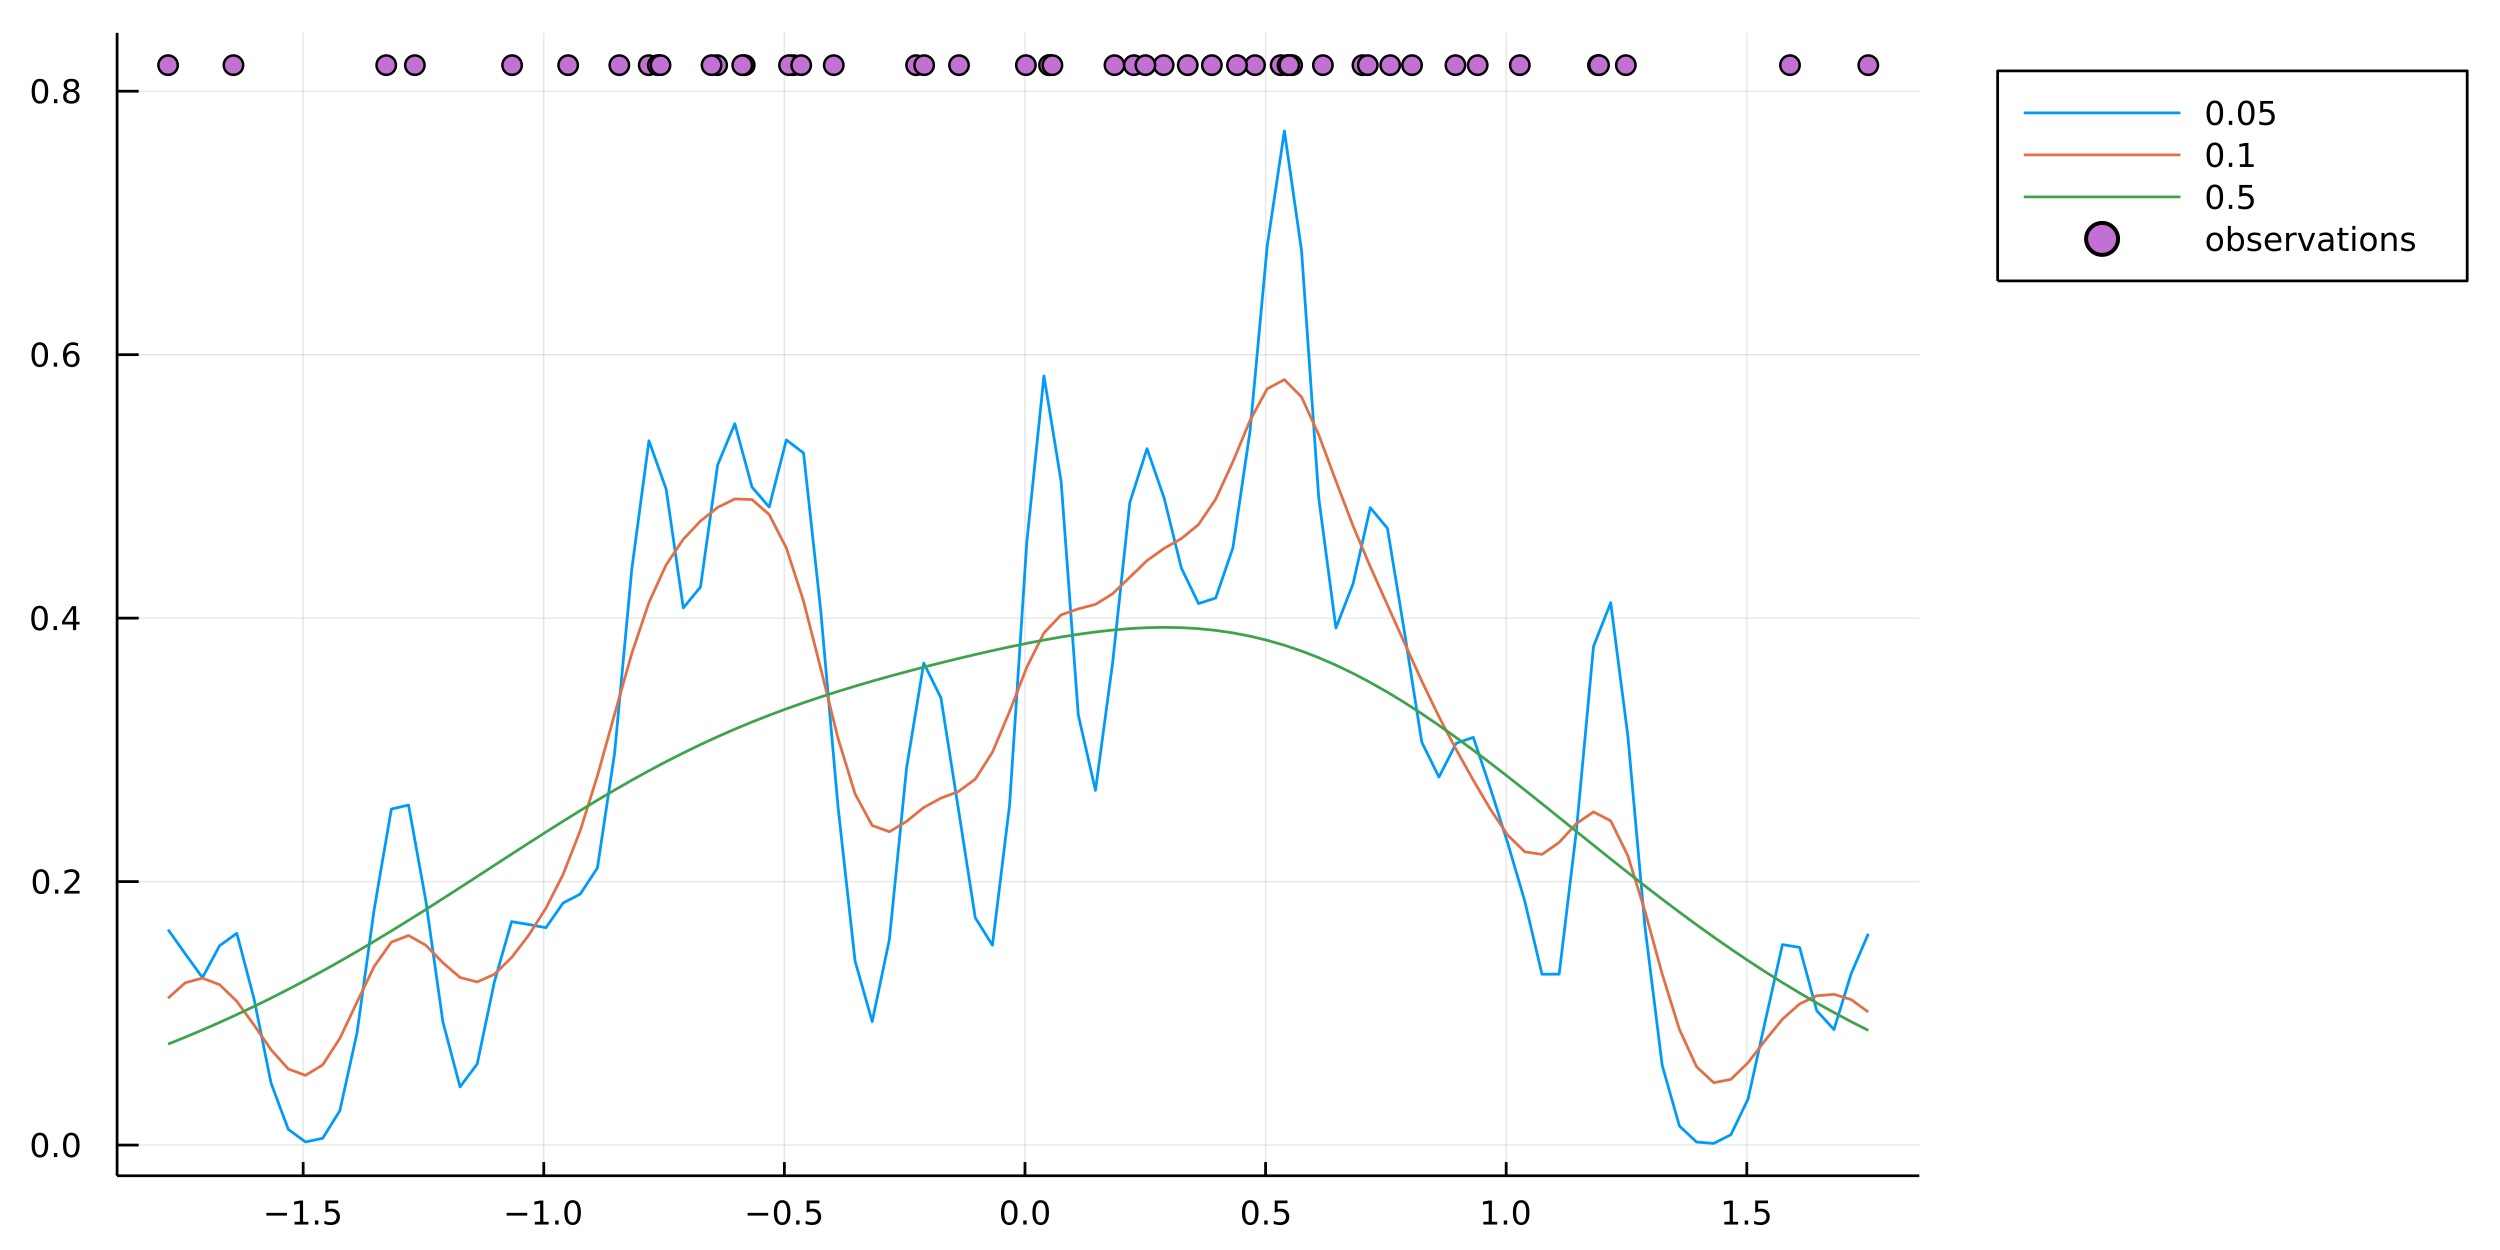 <?xml version="1.0" encoding="utf-8"?>
<svg xmlns="http://www.w3.org/2000/svg" xmlns:xlink="http://www.w3.org/1999/xlink" width="900" height="450" viewBox="0 0 3600 1800">
<rect x="0" y="0" width="3600" height="1800" fill="#333333" stroke="none"/>
<defs>
  <clipPath id="clip010">
    <rect x="0" y="0" width="3600" height="1800"/>
  </clipPath>
</defs>
<path clip-path="url(#clip010)" d="
M0 1800 L3600 1800 L3600 0 L0 0  Z
  " fill="#ffffff" fill-rule="evenodd" fill-opacity="1"/>
<defs>
  <clipPath id="clip011">
    <rect x="720" y="0" width="2521" height="1800"/>
  </clipPath>
</defs>
<path clip-path="url(#clip010)" d="
M168.598 1693.09 L2763.8 1693.09 L2763.8 47.244 L168.598 47.244  Z
  " fill="#ffffff" fill-rule="evenodd" fill-opacity="1"/>
<defs>
  <clipPath id="clip012">
    <rect x="168" y="47" width="2596" height="1647"/>
  </clipPath>
</defs>
<polyline clip-path="url(#clip012)" style="stroke:#000000; stroke-linecap:butt; stroke-linejoin:round; stroke-width:2; stroke-opacity:0.1; fill:none" points="
  436.548,1693.09 436.548,47.244 
  "/>
<polyline clip-path="url(#clip012)" style="stroke:#000000; stroke-linecap:butt; stroke-linejoin:round; stroke-width:2; stroke-opacity:0.1; fill:none" points="
  783.021,1693.09 783.021,47.244 
  "/>
<polyline clip-path="url(#clip012)" style="stroke:#000000; stroke-linecap:butt; stroke-linejoin:round; stroke-width:2; stroke-opacity:0.1; fill:none" points="
  1129.49,1693.09 1129.49,47.244 
  "/>
<polyline clip-path="url(#clip012)" style="stroke:#000000; stroke-linecap:butt; stroke-linejoin:round; stroke-width:2; stroke-opacity:0.1; fill:none" points="
  1475.97,1693.09 1475.97,47.244 
  "/>
<polyline clip-path="url(#clip012)" style="stroke:#000000; stroke-linecap:butt; stroke-linejoin:round; stroke-width:2; stroke-opacity:0.1; fill:none" points="
  1822.44,1693.09 1822.44,47.244 
  "/>
<polyline clip-path="url(#clip012)" style="stroke:#000000; stroke-linecap:butt; stroke-linejoin:round; stroke-width:2; stroke-opacity:0.1; fill:none" points="
  2168.91,1693.09 2168.91,47.244 
  "/>
<polyline clip-path="url(#clip012)" style="stroke:#000000; stroke-linecap:butt; stroke-linejoin:round; stroke-width:2; stroke-opacity:0.1; fill:none" points="
  2515.39,1693.09 2515.39,47.244 
  "/>
<polyline clip-path="url(#clip010)" style="stroke:#000000; stroke-linecap:butt; stroke-linejoin:round; stroke-width:4; stroke-opacity:1; fill:none" points="
  168.598,1693.09 2763.8,1693.09 
  "/>
<polyline clip-path="url(#clip010)" style="stroke:#000000; stroke-linecap:butt; stroke-linejoin:round; stroke-width:4; stroke-opacity:1; fill:none" points="
  436.548,1693.09 436.548,1673.34 
  "/>
<polyline clip-path="url(#clip010)" style="stroke:#000000; stroke-linecap:butt; stroke-linejoin:round; stroke-width:4; stroke-opacity:1; fill:none" points="
  783.021,1693.09 783.021,1673.34 
  "/>
<polyline clip-path="url(#clip010)" style="stroke:#000000; stroke-linecap:butt; stroke-linejoin:round; stroke-width:4; stroke-opacity:1; fill:none" points="
  1129.49,1693.09 1129.49,1673.34 
  "/>
<polyline clip-path="url(#clip010)" style="stroke:#000000; stroke-linecap:butt; stroke-linejoin:round; stroke-width:4; stroke-opacity:1; fill:none" points="
  1475.97,1693.09 1475.97,1673.34 
  "/>
<polyline clip-path="url(#clip010)" style="stroke:#000000; stroke-linecap:butt; stroke-linejoin:round; stroke-width:4; stroke-opacity:1; fill:none" points="
  1822.44,1693.09 1822.44,1673.34 
  "/>
<polyline clip-path="url(#clip010)" style="stroke:#000000; stroke-linecap:butt; stroke-linejoin:round; stroke-width:4; stroke-opacity:1; fill:none" points="
  2168.91,1693.09 2168.91,1673.34 
  "/>
<polyline clip-path="url(#clip010)" style="stroke:#000000; stroke-linecap:butt; stroke-linejoin:round; stroke-width:4; stroke-opacity:1; fill:none" points="
  2515.39,1693.09 2515.39,1673.34 
  "/>
<path clip-path="url(#clip010)" d="M383.574 1746.53 L413.249 1746.53 L413.249 1750.47 L383.574 1750.47 L383.574 1746.53 Z" fill="#000000" fill-rule="evenodd" fill-opacity="1" /><path clip-path="url(#clip010)" d="M424.152 1759.42 L431.791 1759.42 L431.791 1733.06 L423.481 1734.73 L423.481 1730.47 L431.745 1728.8 L436.421 1728.8 L436.421 1759.42 L444.06 1759.42 L444.06 1763.36 L424.152 1763.36 L424.152 1759.42 Z" fill="#000000" fill-rule="evenodd" fill-opacity="1" /><path clip-path="url(#clip010)" d="M453.504 1757.48 L458.388 1757.48 L458.388 1763.36 L453.504 1763.36 L453.504 1757.48 Z" fill="#000000" fill-rule="evenodd" fill-opacity="1" /><path clip-path="url(#clip010)" d="M468.62 1728.8 L486.976 1728.8 L486.976 1732.74 L472.902 1732.74 L472.902 1741.21 Q473.92 1740.86 474.939 1740.7 Q475.957 1740.51 476.976 1740.51 Q482.763 1740.51 486.143 1743.68 Q489.522 1746.86 489.522 1752.27 Q489.522 1757.85 486.05 1760.95 Q482.578 1764.03 476.258 1764.03 Q474.082 1764.03 471.814 1763.66 Q469.569 1763.29 467.161 1762.55 L467.161 1757.85 Q469.245 1758.98 471.467 1759.54 Q473.689 1760.1 476.166 1760.1 Q480.17 1760.1 482.508 1757.99 Q484.846 1755.88 484.846 1752.27 Q484.846 1748.66 482.508 1746.55 Q480.17 1744.45 476.166 1744.45 Q474.291 1744.45 472.416 1744.86 Q470.564 1745.28 468.62 1746.16 L468.62 1728.8 Z" fill="#000000" fill-rule="evenodd" fill-opacity="1" /><path clip-path="url(#clip010)" d="M729.549 1746.53 L759.225 1746.53 L759.225 1750.47 L729.549 1750.47 L729.549 1746.53 Z" fill="#000000" fill-rule="evenodd" fill-opacity="1" /><path clip-path="url(#clip010)" d="M770.127 1759.42 L777.766 1759.42 L777.766 1733.06 L769.456 1734.73 L769.456 1730.47 L777.72 1728.8 L782.396 1728.8 L782.396 1759.42 L790.035 1759.42 L790.035 1763.36 L770.127 1763.36 L770.127 1759.42 Z" fill="#000000" fill-rule="evenodd" fill-opacity="1" /><path clip-path="url(#clip010)" d="M799.479 1757.48 L804.363 1757.48 L804.363 1763.36 L799.479 1763.36 L799.479 1757.48 Z" fill="#000000" fill-rule="evenodd" fill-opacity="1" /><path clip-path="url(#clip010)" d="M824.548 1731.88 Q820.937 1731.88 819.109 1735.44 Q817.303 1738.99 817.303 1746.11 Q817.303 1753.22 819.109 1756.79 Q820.937 1760.33 824.548 1760.33 Q828.183 1760.33 829.988 1756.79 Q831.817 1753.22 831.817 1746.11 Q831.817 1738.99 829.988 1735.44 Q828.183 1731.88 824.548 1731.88 M824.548 1728.17 Q830.359 1728.17 833.414 1732.78 Q836.493 1737.36 836.493 1746.11 Q836.493 1754.84 833.414 1759.45 Q830.359 1764.03 824.548 1764.03 Q818.738 1764.03 815.66 1759.45 Q812.604 1754.84 812.604 1746.11 Q812.604 1737.36 815.66 1732.78 Q818.738 1728.17 824.548 1728.17 Z" fill="#000000" fill-rule="evenodd" fill-opacity="1" /><path clip-path="url(#clip010)" d="M1076.52 1746.53 L1106.2 1746.53 L1106.2 1750.47 L1076.52 1750.47 L1076.52 1746.53 Z" fill="#000000" fill-rule="evenodd" fill-opacity="1" /><path clip-path="url(#clip010)" d="M1126.29 1731.88 Q1122.68 1731.88 1120.85 1735.44 Q1119.04 1738.99 1119.04 1746.11 Q1119.04 1753.22 1120.85 1756.79 Q1122.68 1760.33 1126.29 1760.33 Q1129.92 1760.33 1131.73 1756.79 Q1133.56 1753.22 1133.56 1746.11 Q1133.56 1738.99 1131.73 1735.44 Q1129.92 1731.88 1126.29 1731.88 M1126.29 1728.17 Q1132.1 1728.17 1135.15 1732.78 Q1138.23 1737.36 1138.23 1746.11 Q1138.23 1754.84 1135.15 1759.45 Q1132.1 1764.03 1126.29 1764.03 Q1120.48 1764.03 1117.4 1759.45 Q1114.34 1754.84 1114.34 1746.11 Q1114.34 1737.36 1117.4 1732.78 Q1120.48 1728.17 1126.29 1728.17 Z" fill="#000000" fill-rule="evenodd" fill-opacity="1" /><path clip-path="url(#clip010)" d="M1146.45 1757.48 L1151.33 1757.48 L1151.33 1763.36 L1146.45 1763.36 L1146.45 1757.48 Z" fill="#000000" fill-rule="evenodd" fill-opacity="1" /><path clip-path="url(#clip010)" d="M1161.57 1728.8 L1179.92 1728.8 L1179.92 1732.74 L1165.85 1732.74 L1165.85 1741.21 Q1166.87 1740.86 1167.88 1740.7 Q1168.9 1740.51 1169.92 1740.51 Q1175.71 1740.51 1179.09 1743.68 Q1182.47 1746.86 1182.47 1752.27 Q1182.47 1757.85 1179 1760.95 Q1175.52 1764.03 1169.2 1764.03 Q1167.03 1764.03 1164.76 1763.66 Q1162.51 1763.29 1160.11 1762.55 L1160.11 1757.85 Q1162.19 1758.98 1164.41 1759.54 Q1166.63 1760.1 1169.11 1760.1 Q1173.12 1760.1 1175.45 1757.99 Q1177.79 1755.88 1177.79 1752.27 Q1177.79 1748.66 1175.45 1746.55 Q1173.12 1744.45 1169.11 1744.45 Q1167.24 1744.45 1165.36 1744.86 Q1163.51 1745.28 1161.57 1746.16 L1161.57 1728.8 Z" fill="#000000" fill-rule="evenodd" fill-opacity="1" /><path clip-path="url(#clip010)" d="M1453.35 1731.88 Q1449.74 1731.88 1447.91 1735.44 Q1446.11 1738.99 1446.11 1746.11 Q1446.11 1753.22 1447.91 1756.79 Q1449.74 1760.33 1453.35 1760.33 Q1456.99 1760.33 1458.79 1756.79 Q1460.62 1753.22 1460.62 1746.11 Q1460.62 1738.99 1458.79 1735.44 Q1456.99 1731.88 1453.35 1731.88 M1453.35 1728.17 Q1459.16 1728.17 1462.22 1732.78 Q1465.3 1737.36 1465.3 1746.11 Q1465.3 1754.84 1462.22 1759.45 Q1459.16 1764.03 1453.35 1764.03 Q1447.54 1764.03 1444.46 1759.45 Q1441.41 1754.84 1441.41 1746.11 Q1441.41 1737.36 1444.46 1732.78 Q1447.54 1728.17 1453.35 1728.17 Z" fill="#000000" fill-rule="evenodd" fill-opacity="1" /><path clip-path="url(#clip010)" d="M1473.51 1757.48 L1478.4 1757.48 L1478.4 1763.36 L1473.51 1763.36 L1473.51 1757.48 Z" fill="#000000" fill-rule="evenodd" fill-opacity="1" /><path clip-path="url(#clip010)" d="M1498.58 1731.88 Q1494.97 1731.88 1493.14 1735.44 Q1491.34 1738.99 1491.34 1746.11 Q1491.34 1753.22 1493.14 1756.79 Q1494.97 1760.33 1498.58 1760.33 Q1502.22 1760.33 1504.02 1756.79 Q1505.85 1753.22 1505.85 1746.11 Q1505.85 1738.99 1504.02 1735.44 Q1502.22 1731.88 1498.58 1731.88 M1498.58 1728.17 Q1504.39 1728.17 1507.45 1732.78 Q1510.53 1737.36 1510.53 1746.11 Q1510.53 1754.84 1507.45 1759.45 Q1504.39 1764.03 1498.58 1764.03 Q1492.77 1764.03 1489.69 1759.45 Q1486.64 1754.84 1486.64 1746.11 Q1486.64 1737.36 1489.69 1732.78 Q1492.77 1728.17 1498.58 1728.17 Z" fill="#000000" fill-rule="evenodd" fill-opacity="1" /><path clip-path="url(#clip010)" d="M1800.32 1731.88 Q1796.71 1731.88 1794.88 1735.44 Q1793.08 1738.99 1793.08 1746.11 Q1793.08 1753.22 1794.88 1756.79 Q1796.71 1760.33 1800.32 1760.33 Q1803.96 1760.33 1805.76 1756.79 Q1807.59 1753.22 1807.59 1746.11 Q1807.59 1738.99 1805.76 1735.44 Q1803.96 1731.88 1800.32 1731.88 M1800.32 1728.17 Q1806.13 1728.17 1809.19 1732.78 Q1812.27 1737.36 1812.27 1746.11 Q1812.27 1754.84 1809.19 1759.45 Q1806.13 1764.03 1800.32 1764.03 Q1794.51 1764.03 1791.43 1759.45 Q1788.38 1754.84 1788.38 1746.11 Q1788.38 1737.36 1791.43 1732.78 Q1794.51 1728.17 1800.32 1728.17 Z" fill="#000000" fill-rule="evenodd" fill-opacity="1" /><path clip-path="url(#clip010)" d="M1820.48 1757.48 L1825.37 1757.48 L1825.37 1763.36 L1820.48 1763.36 L1820.48 1757.48 Z" fill="#000000" fill-rule="evenodd" fill-opacity="1" /><path clip-path="url(#clip010)" d="M1835.6 1728.8 L1853.96 1728.8 L1853.96 1732.74 L1839.88 1732.74 L1839.88 1741.21 Q1840.9 1740.86 1841.92 1740.7 Q1842.94 1740.51 1843.96 1740.51 Q1849.74 1740.51 1853.12 1743.68 Q1856.5 1746.86 1856.5 1752.27 Q1856.5 1757.85 1853.03 1760.95 Q1849.56 1764.03 1843.24 1764.03 Q1841.06 1764.03 1838.79 1763.66 Q1836.55 1763.29 1834.14 1762.55 L1834.14 1757.85 Q1836.22 1758.98 1838.45 1759.54 Q1840.67 1760.1 1843.15 1760.1 Q1847.15 1760.1 1849.49 1757.99 Q1851.83 1755.88 1851.83 1752.27 Q1851.83 1748.66 1849.49 1746.55 Q1847.15 1744.45 1843.15 1744.45 Q1841.27 1744.45 1839.4 1744.86 Q1837.54 1745.28 1835.6 1746.16 L1835.6 1728.8 Z" fill="#000000" fill-rule="evenodd" fill-opacity="1" /><path clip-path="url(#clip010)" d="M2136.07 1759.42 L2143.7 1759.42 L2143.7 1733.06 L2135.39 1734.73 L2135.39 1730.47 L2143.66 1728.8 L2148.33 1728.8 L2148.33 1759.42 L2155.97 1759.42 L2155.97 1763.36 L2136.07 1763.36 L2136.07 1759.42 Z" fill="#000000" fill-rule="evenodd" fill-opacity="1" /><path clip-path="url(#clip010)" d="M2165.42 1757.48 L2170.3 1757.48 L2170.3 1763.36 L2165.42 1763.36 L2165.42 1757.48 Z" fill="#000000" fill-rule="evenodd" fill-opacity="1" /><path clip-path="url(#clip010)" d="M2190.49 1731.88 Q2186.88 1731.88 2185.05 1735.44 Q2183.24 1738.99 2183.24 1746.11 Q2183.24 1753.22 2185.05 1756.79 Q2186.88 1760.33 2190.49 1760.33 Q2194.12 1760.33 2195.93 1756.79 Q2197.75 1753.22 2197.75 1746.11 Q2197.75 1738.99 2195.93 1735.44 Q2194.12 1731.88 2190.49 1731.88 M2190.49 1728.17 Q2196.3 1728.17 2199.35 1732.78 Q2202.43 1737.36 2202.43 1746.11 Q2202.43 1754.84 2199.35 1759.45 Q2196.3 1764.03 2190.49 1764.03 Q2184.68 1764.03 2181.6 1759.45 Q2178.54 1754.84 2178.54 1746.11 Q2178.54 1737.36 2181.6 1732.78 Q2184.68 1728.17 2190.49 1728.17 Z" fill="#000000" fill-rule="evenodd" fill-opacity="1" /><path clip-path="url(#clip010)" d="M2483.04 1759.42 L2490.67 1759.42 L2490.67 1733.06 L2482.36 1734.73 L2482.36 1730.47 L2490.63 1728.8 L2495.3 1728.8 L2495.3 1759.42 L2502.94 1759.42 L2502.94 1763.36 L2483.04 1763.36 L2483.04 1759.42 Z" fill="#000000" fill-rule="evenodd" fill-opacity="1" /><path clip-path="url(#clip010)" d="M2512.39 1757.48 L2517.27 1757.48 L2517.27 1763.36 L2512.39 1763.36 L2512.39 1757.48 Z" fill="#000000" fill-rule="evenodd" fill-opacity="1" /><path clip-path="url(#clip010)" d="M2527.5 1728.8 L2545.86 1728.8 L2545.86 1732.74 L2531.79 1732.74 L2531.79 1741.21 Q2532.8 1740.86 2533.82 1740.7 Q2534.84 1740.51 2535.86 1740.51 Q2541.65 1740.51 2545.03 1743.68 Q2548.41 1746.86 2548.41 1752.27 Q2548.41 1757.85 2544.93 1760.95 Q2541.46 1764.03 2535.14 1764.03 Q2532.97 1764.03 2530.7 1763.66 Q2528.45 1763.29 2526.04 1762.55 L2526.04 1757.85 Q2528.13 1758.98 2530.35 1759.54 Q2532.57 1760.1 2535.05 1760.1 Q2539.05 1760.1 2541.39 1757.99 Q2543.73 1755.88 2543.73 1752.27 Q2543.73 1748.66 2541.39 1746.55 Q2539.05 1744.45 2535.05 1744.45 Q2533.17 1744.45 2531.3 1744.86 Q2529.45 1745.28 2527.5 1746.16 L2527.5 1728.8 Z" fill="#000000" fill-rule="evenodd" fill-opacity="1" /><polyline clip-path="url(#clip012)" style="stroke:#000000; stroke-linecap:butt; stroke-linejoin:round; stroke-width:2; stroke-opacity:0.1; fill:none" points="
  168.598,1648.89 2763.8,1648.89 
  "/>
<polyline clip-path="url(#clip012)" style="stroke:#000000; stroke-linecap:butt; stroke-linejoin:round; stroke-width:2; stroke-opacity:0.1; fill:none" points="
  168.598,1269.5 2763.8,1269.5 
  "/>
<polyline clip-path="url(#clip012)" style="stroke:#000000; stroke-linecap:butt; stroke-linejoin:round; stroke-width:2; stroke-opacity:0.1; fill:none" points="
  168.598,890.118 2763.8,890.118 
  "/>
<polyline clip-path="url(#clip012)" style="stroke:#000000; stroke-linecap:butt; stroke-linejoin:round; stroke-width:2; stroke-opacity:0.1; fill:none" points="
  168.598,510.732 2763.8,510.732 
  "/>
<polyline clip-path="url(#clip012)" style="stroke:#000000; stroke-linecap:butt; stroke-linejoin:round; stroke-width:2; stroke-opacity:0.1; fill:none" points="
  168.598,131.345 2763.8,131.345 
  "/>
<polyline clip-path="url(#clip010)" style="stroke:#000000; stroke-linecap:butt; stroke-linejoin:round; stroke-width:4; stroke-opacity:1; fill:none" points="
  168.598,1693.09 168.598,47.244 
  "/>
<polyline clip-path="url(#clip010)" style="stroke:#000000; stroke-linecap:butt; stroke-linejoin:round; stroke-width:4; stroke-opacity:1; fill:none" points="
  168.598,1648.89 199.741,1648.89 
  "/>
<polyline clip-path="url(#clip010)" style="stroke:#000000; stroke-linecap:butt; stroke-linejoin:round; stroke-width:4; stroke-opacity:1; fill:none" points="
  168.598,1269.5 199.741,1269.5 
  "/>
<polyline clip-path="url(#clip010)" style="stroke:#000000; stroke-linecap:butt; stroke-linejoin:round; stroke-width:4; stroke-opacity:1; fill:none" points="
  168.598,890.118 199.741,890.118 
  "/>
<polyline clip-path="url(#clip010)" style="stroke:#000000; stroke-linecap:butt; stroke-linejoin:round; stroke-width:4; stroke-opacity:1; fill:none" points="
  168.598,510.732 199.741,510.732 
  "/>
<polyline clip-path="url(#clip010)" style="stroke:#000000; stroke-linecap:butt; stroke-linejoin:round; stroke-width:4; stroke-opacity:1; fill:none" points="
  168.598,131.345 199.741,131.345 
  "/>
<path clip-path="url(#clip010)" d="M57.423 1634.69 Q53.812 1634.69 51.983 1638.26 Q50.177 1641.8 50.177 1648.93 Q50.177 1656.03 51.983 1659.6 Q53.812 1663.14 57.423 1663.14 Q61.057 1663.14 62.862 1659.6 Q64.691 1656.03 64.691 1648.93 Q64.691 1641.8 62.862 1638.26 Q61.057 1634.69 57.423 1634.69 M57.423 1630.99 Q63.233 1630.99 66.288 1635.59 Q69.367 1640.18 69.367 1648.93 Q69.367 1657.65 66.288 1662.26 Q63.233 1666.84 57.423 1666.84 Q51.612 1666.84 48.534 1662.26 Q45.478 1657.65 45.478 1648.93 Q45.478 1640.18 48.534 1635.59 Q51.612 1630.99 57.423 1630.99 Z" fill="#000000" fill-rule="evenodd" fill-opacity="1" /><path clip-path="url(#clip010)" d="M77.585 1660.29 L82.469 1660.29 L82.469 1666.17 L77.585 1666.17 L77.585 1660.29 Z" fill="#000000" fill-rule="evenodd" fill-opacity="1" /><path clip-path="url(#clip010)" d="M102.654 1634.69 Q99.043 1634.69 97.214 1638.26 Q95.409 1641.8 95.409 1648.93 Q95.409 1656.03 97.214 1659.6 Q99.043 1663.14 102.654 1663.14 Q106.288 1663.14 108.094 1659.6 Q109.922 1656.03 109.922 1648.93 Q109.922 1641.8 108.094 1638.26 Q106.288 1634.69 102.654 1634.69 M102.654 1630.99 Q108.464 1630.99 111.52 1635.59 Q114.598 1640.18 114.598 1648.93 Q114.598 1657.65 111.52 1662.26 Q108.464 1666.84 102.654 1666.84 Q96.844 1666.84 93.765 1662.26 Q90.71 1657.65 90.71 1648.93 Q90.71 1640.18 93.765 1635.59 Q96.844 1630.99 102.654 1630.99 Z" fill="#000000" fill-rule="evenodd" fill-opacity="1" /><path clip-path="url(#clip010)" d="M59.02 1255.3 Q55.409 1255.3 53.58 1258.87 Q51.775 1262.41 51.775 1269.54 Q51.775 1276.65 53.58 1280.21 Q55.409 1283.75 59.02 1283.75 Q62.654 1283.75 64.46 1280.21 Q66.288 1276.65 66.288 1269.54 Q66.288 1262.41 64.46 1258.87 Q62.654 1255.3 59.02 1255.3 M59.02 1251.6 Q64.83 1251.6 67.885 1256.21 Q70.964 1260.79 70.964 1269.54 Q70.964 1278.27 67.885 1282.87 Q64.83 1287.46 59.02 1287.46 Q53.21 1287.46 50.131 1282.87 Q47.075 1278.27 47.075 1269.54 Q47.075 1260.79 50.131 1256.21 Q53.21 1251.6 59.02 1251.6 Z" fill="#000000" fill-rule="evenodd" fill-opacity="1" /><path clip-path="url(#clip010)" d="M79.182 1280.91 L84.066 1280.91 L84.066 1286.78 L79.182 1286.78 L79.182 1280.91 Z" fill="#000000" fill-rule="evenodd" fill-opacity="1" /><path clip-path="url(#clip010)" d="M98.279 1282.85 L114.598 1282.85 L114.598 1286.78 L92.654 1286.78 L92.654 1282.85 Q95.316 1280.1 99.899 1275.47 Q104.506 1270.81 105.686 1269.47 Q107.932 1266.95 108.811 1265.21 Q109.714 1263.45 109.714 1261.76 Q109.714 1259.01 107.77 1257.27 Q105.848 1255.54 102.746 1255.54 Q100.547 1255.54 98.094 1256.3 Q95.663 1257.06 92.885 1258.61 L92.885 1253.89 Q95.709 1252.76 98.163 1252.18 Q100.617 1251.6 102.654 1251.6 Q108.024 1251.6 111.219 1254.29 Q114.413 1256.97 114.413 1261.46 Q114.413 1263.59 113.603 1265.51 Q112.816 1267.41 110.709 1270 Q110.131 1270.67 107.029 1273.89 Q103.927 1277.09 98.279 1282.85 Z" fill="#000000" fill-rule="evenodd" fill-opacity="1" /><path clip-path="url(#clip010)" d="M56.937 875.917 Q53.325 875.917 51.497 879.482 Q49.691 883.024 49.691 890.153 Q49.691 897.26 51.497 900.824 Q53.325 904.366 56.937 904.366 Q60.571 904.366 62.376 900.824 Q64.205 897.26 64.205 890.153 Q64.205 883.024 62.376 879.482 Q60.571 875.917 56.937 875.917 M56.937 872.213 Q62.747 872.213 65.802 876.82 Q68.881 881.403 68.881 890.153 Q68.881 898.88 65.802 903.486 Q62.747 908.07 56.937 908.07 Q51.126 908.07 48.048 903.486 Q44.992 898.88 44.992 890.153 Q44.992 881.403 48.048 876.82 Q51.126 872.213 56.937 872.213 Z" fill="#000000" fill-rule="evenodd" fill-opacity="1" /><path clip-path="url(#clip010)" d="M77.098 901.519 L81.983 901.519 L81.983 907.398 L77.098 907.398 L77.098 901.519 Z" fill="#000000" fill-rule="evenodd" fill-opacity="1" /><path clip-path="url(#clip010)" d="M105.015 876.912 L93.21 895.361 L105.015 895.361 L105.015 876.912 M103.788 872.838 L109.668 872.838 L109.668 895.361 L114.598 895.361 L114.598 899.25 L109.668 899.25 L109.668 907.398 L105.015 907.398 L105.015 899.25 L89.413 899.25 L89.413 894.736 L103.788 872.838 Z" fill="#000000" fill-rule="evenodd" fill-opacity="1" /><path clip-path="url(#clip010)" d="M57.261 496.53 Q53.65 496.53 51.821 500.095 Q50.015 503.637 50.015 510.767 Q50.015 517.873 51.821 521.438 Q53.65 524.979 57.261 524.979 Q60.895 524.979 62.7 521.438 Q64.529 517.873 64.529 510.767 Q64.529 503.637 62.7 500.095 Q60.895 496.53 57.261 496.53 M57.261 492.827 Q63.071 492.827 66.126 497.433 Q69.205 502.017 69.205 510.767 Q69.205 519.493 66.126 524.1 Q63.071 528.683 57.261 528.683 Q51.45 528.683 48.372 524.1 Q45.316 519.493 45.316 510.767 Q45.316 502.017 48.372 497.433 Q51.45 492.827 57.261 492.827 Z" fill="#000000" fill-rule="evenodd" fill-opacity="1" /><path clip-path="url(#clip010)" d="M77.422 522.132 L82.307 522.132 L82.307 528.012 L77.422 528.012 L77.422 522.132 Z" fill="#000000" fill-rule="evenodd" fill-opacity="1" /><path clip-path="url(#clip010)" d="M103.071 508.868 Q99.922 508.868 98.07 511.021 Q96.242 513.174 96.242 516.924 Q96.242 520.651 98.07 522.827 Q99.922 524.979 103.071 524.979 Q106.219 524.979 108.047 522.827 Q109.899 520.651 109.899 516.924 Q109.899 513.174 108.047 511.021 Q106.219 508.868 103.071 508.868 M112.353 494.216 L112.353 498.475 Q110.594 497.642 108.788 497.202 Q107.006 496.762 105.246 496.762 Q100.617 496.762 98.163 499.887 Q95.733 503.012 95.385 509.331 Q96.751 507.317 98.811 506.253 Q100.871 505.165 103.348 505.165 Q108.557 505.165 111.566 508.336 Q114.598 511.484 114.598 516.924 Q114.598 522.248 111.45 525.466 Q108.302 528.683 103.071 528.683 Q97.075 528.683 93.904 524.1 Q90.733 519.493 90.733 510.767 Q90.733 502.572 94.621 497.711 Q98.51 492.827 105.061 492.827 Q106.82 492.827 108.603 493.174 Q110.408 493.521 112.353 494.216 Z" fill="#000000" fill-rule="evenodd" fill-opacity="1" /><path clip-path="url(#clip010)" d="M57.515 117.144 Q53.904 117.144 52.075 120.709 Q50.27 124.25 50.27 131.38 Q50.27 138.486 52.075 142.051 Q53.904 145.593 57.515 145.593 Q61.149 145.593 62.955 142.051 Q64.784 138.486 64.784 131.38 Q64.784 124.25 62.955 120.709 Q61.149 117.144 57.515 117.144 M57.515 113.44 Q63.325 113.44 66.381 118.047 Q69.46 122.63 69.46 131.38 Q69.46 140.107 66.381 144.713 Q63.325 149.297 57.515 149.297 Q51.705 149.297 48.626 144.713 Q45.571 140.107 45.571 131.38 Q45.571 122.63 48.626 118.047 Q51.705 113.44 57.515 113.44 Z" fill="#000000" fill-rule="evenodd" fill-opacity="1" /><path clip-path="url(#clip010)" d="M77.677 142.746 L82.561 142.746 L82.561 148.625 L77.677 148.625 L77.677 142.746 Z" fill="#000000" fill-rule="evenodd" fill-opacity="1" /><path clip-path="url(#clip010)" d="M102.746 132.213 Q99.413 132.213 97.492 133.996 Q95.594 135.778 95.594 138.903 Q95.594 142.028 97.492 143.81 Q99.413 145.593 102.746 145.593 Q106.08 145.593 108.001 143.81 Q109.922 142.005 109.922 138.903 Q109.922 135.778 108.001 133.996 Q106.103 132.213 102.746 132.213 M98.07 130.223 Q95.061 129.482 93.371 127.422 Q91.705 125.361 91.705 122.398 Q91.705 118.255 94.645 115.848 Q97.608 113.44 102.746 113.44 Q107.908 113.44 110.848 115.848 Q113.788 118.255 113.788 122.398 Q113.788 125.361 112.098 127.422 Q110.432 129.482 107.445 130.223 Q110.825 131.01 112.7 133.301 Q114.598 135.593 114.598 138.903 Q114.598 143.926 111.52 146.611 Q108.464 149.297 102.746 149.297 Q97.029 149.297 93.95 146.611 Q90.895 143.926 90.895 138.903 Q90.895 135.593 92.793 133.301 Q94.691 131.01 98.07 130.223 M96.358 122.838 Q96.358 125.523 98.024 127.028 Q99.714 128.533 102.746 128.533 Q105.756 128.533 107.445 127.028 Q109.158 125.523 109.158 122.838 Q109.158 120.153 107.445 118.649 Q105.756 117.144 102.746 117.144 Q99.714 117.144 98.024 118.649 Q96.358 120.153 96.358 122.838 Z" fill="#000000" fill-rule="evenodd" fill-opacity="1" /><polyline clip-path="url(#clip012)" style="stroke:#009af9; stroke-linecap:butt; stroke-linejoin:round; stroke-width:4; stroke-opacity:1; fill:none" points="
  242.047,1338.63 266.778,1373.53 291.508,1407.75 316.238,1361.79 340.968,1343.93 365.699,1437.83 390.429,1560.03 415.159,1626.3 439.89,1644.37 464.62,1639.17 
  489.35,1599.45 514.081,1487.45 538.811,1309.49 563.541,1165.1 588.271,1159.29 613.002,1296 637.732,1471.39 662.462,1565.09 687.193,1532.03 711.923,1413.93 
  736.653,1327.13 761.384,1331.28 786.114,1335.86 810.844,1300.34 835.574,1287.45 860.305,1249.72 885.035,1084.42 909.765,819.724 934.496,634.68 959.226,704.276 
  983.956,875.437 1008.69,845.259 1033.42,669.408 1058.15,610.148 1082.88,701.396 1107.61,730.152 1132.34,633.495 1157.07,652.32 1181.8,878.667 1206.53,1159.5 
  1231.26,1383.79 1255.99,1471.04 1280.72,1352.71 1305.45,1106 1330.18,954.774 1354.91,1004.85 1379.64,1162.15 1404.37,1321.44 1429.1,1361.15 1453.83,1158.84 
  1478.56,780.87 1503.29,541.405 1528.02,693.423 1552.75,1029.57 1577.48,1138.14 1602.21,954.249 1626.94,723.681 1651.67,646.089 1676.4,717.391 1701.13,817.882 
  1725.87,869.145 1750.6,861.175 1775.33,789.009 1800.06,620.581 1824.79,354.185 1849.52,188.671 1874.25,361.212 1898.98,716.779 1923.71,904.408 1948.44,840.545 
  1973.17,731.054 1997.9,760.752 2022.63,911.491 2047.36,1068.76 2072.09,1118.99 2096.82,1070.37 2121.55,1061.82 2146.28,1135.55 2171.01,1213.68 2195.74,1297.89 
  2220.47,1402.89 2245.2,1402.73 2269.93,1196.98 2294.66,930.861 2319.39,867.962 2344.12,1059.75 2368.85,1335.45 2393.58,1534.17 2418.31,1621.32 2443.04,1644.56 
  2467.77,1646.51 2492.5,1634.02 2517.23,1582.47 2541.97,1470.39 2566.7,1360.24 2591.43,1364.27 2616.16,1455.45 2640.89,1482.59 2665.62,1402.26 2690.35,1344.67 
  
  "/>
<polyline clip-path="url(#clip012)" style="stroke:#e26f46; stroke-linecap:butt; stroke-linejoin:round; stroke-width:4; stroke-opacity:1; fill:none" points="
  242.047,1437.37 266.778,1415.18 291.508,1408.5 316.238,1417.93 340.968,1441.89 365.699,1475.85 390.429,1511.8 415.159,1539.32 439.89,1548.49 464.62,1533.44 
  489.35,1495.29 514.081,1443.06 538.811,1391.69 563.541,1356.68 588.271,1347.11 613.002,1360.99 637.732,1386.29 662.462,1407.6 687.193,1413.99 711.923,1403.02 
  736.653,1378.84 761.384,1346.62 786.114,1307.82 810.844,1259.22 835.574,1196.08 860.305,1117.18 885.035,1028.26 909.765,941.044 934.496,867.491 959.226,813.401 
  983.956,776.467 1008.69,750.319 1033.42,730.658 1058.15,718.505 1082.88,719.415 1107.61,740.847 1132.34,789.131 1157.07,865.59 1181.8,962.502 1206.53,1062.3 
  1231.26,1143.06 1255.99,1188.76 1280.72,1197.69 1305.45,1182.81 1330.18,1162.76 1354.91,1149.31 1379.64,1140.08 1404.37,1122 1429.1,1083.21 1453.83,1024.49 
  1478.56,960.837 1503.29,911.354 1528.02,885.418 1552.75,876.764 1577.48,870.291 1602.21,854.959 1626.94,831.189 1651.67,807.278 1676.4,789.582 1701.13,775.62 
  1725.87,755.33 1750.6,718.84 1775.33,665.052 1800.06,605.411 1824.79,559.888 1849.52,546.664 1874.25,571.759 1898.98,626.124 1923.71,692.65 1948.44,757.389 
  1973.17,815.955 1997.9,871.161 2022.63,926.219 2047.36,980.717 2072.09,1032.09 2096.82,1079.22 2121.55,1123.42 2146.28,1165.58 2171.01,1202.52 2195.74,1226.63 
  2220.47,1230.32 2245.2,1213.09 2269.93,1186.03 2294.66,1169.19 2319.39,1181.95 2344.12,1232.3 2368.85,1312.32 2393.58,1402.67 2418.31,1482.2 2443.04,1536.1 
  2467.77,1559.09 2492.5,1554.25 2517.23,1530.2 2541.97,1497.95 2566.7,1467.63 2591.43,1445.62 2616.16,1433.87 2640.89,1431.85 2665.62,1439.34 2690.35,1457.27 
  
  "/>
<polyline clip-path="url(#clip012)" style="stroke:#3da44d; stroke-linecap:butt; stroke-linejoin:round; stroke-width:4; stroke-opacity:1; fill:none" points="
  242.047,1503.52 266.778,1493.52 291.508,1483.1 316.238,1472.26 340.968,1461 365.699,1449.3 390.429,1437.17 415.159,1424.6 439.89,1411.6 464.62,1398.18 
  489.35,1384.35 514.081,1370.12 538.811,1355.51 563.541,1340.57 588.271,1325.31 613.002,1309.79 637.732,1294.04 662.462,1278.12 687.193,1262.1 711.923,1246.02 
  736.653,1229.96 761.384,1213.98 786.114,1198.15 810.844,1182.54 835.574,1167.21 860.305,1152.22 885.035,1137.64 909.765,1123.51 934.496,1109.87 959.226,1096.76 
  983.956,1084.2 1008.69,1072.21 1033.42,1060.8 1058.15,1049.96 1082.88,1039.68 1107.61,1029.93 1132.34,1020.7 1157.07,1011.94 1181.8,1003.62 1206.53,995.694 
  1231.26,988.128 1255.99,980.879 1280.72,973.914 1305.45,967.199 1330.18,960.713 1354.91,954.439 1379.64,948.372 1404.37,942.515 1429.1,936.885 1453.83,931.507 
  1478.56,926.418 1503.29,921.666 1528.02,917.307 1552.75,913.406 1577.48,910.034 1602.21,907.267 1626.94,905.184 1651.67,903.866 1676.4,903.391 1701.13,903.835 
  1725.87,905.269 1750.6,907.755 1775.33,911.348 1800.06,916.093 1824.79,922.022 1849.52,929.156 1874.25,937.503 1898.98,947.057 1923.71,957.798 1948.44,969.694 
  1973.17,982.702 1997.9,996.764 2022.63,1011.81 2047.36,1027.78 2072.09,1044.56 2096.82,1062.09 2121.55,1080.26 2146.28,1098.97 2171.01,1118.13 2195.74,1137.63 
  2220.47,1157.37 2245.2,1177.26 2269.93,1197.21 2294.66,1217.12 2319.39,1236.91 2344.12,1256.51 2368.85,1275.85 2393.58,1294.86 2418.31,1313.48 2443.04,1331.68 
  2467.77,1349.4 2492.5,1366.61 2517.23,1383.29 2541.97,1399.41 2566.7,1414.95 2591.43,1429.91 2616.16,1444.27 2640.89,1458.03 2665.62,1471.19 2690.35,1483.75 
  
  "/>
<circle clip-path="url(#clip012)" cx="737.417" cy="93.825" r="14" fill="#c271d2" fill-rule="evenodd" fill-opacity="1" stroke="#000000" stroke-opacity="1" stroke-width="3.6"/>
<circle clip-path="url(#clip012)" cx="2301.08" cy="93.825" r="14" fill="#c271d2" fill-rule="evenodd" fill-opacity="1" stroke="#000000" stroke-opacity="1" stroke-width="3.6"/>
<circle clip-path="url(#clip012)" cx="1604.84" cy="93.825" r="14" fill="#c271d2" fill-rule="evenodd" fill-opacity="1" stroke="#000000" stroke-opacity="1" stroke-width="3.6"/>
<circle clip-path="url(#clip012)" cx="556.19" cy="93.825" r="14" fill="#c271d2" fill-rule="evenodd" fill-opacity="1" stroke="#000000" stroke-opacity="1" stroke-width="3.6"/>
<circle clip-path="url(#clip012)" cx="1511.98" cy="93.825" r="14" fill="#c271d2" fill-rule="evenodd" fill-opacity="1" stroke="#000000" stroke-opacity="1" stroke-width="3.6"/>
<circle clip-path="url(#clip012)" cx="1844.12" cy="93.825" r="14" fill="#c271d2" fill-rule="evenodd" fill-opacity="1" stroke="#000000" stroke-opacity="1" stroke-width="3.6"/>
<circle clip-path="url(#clip012)" cx="1807.24" cy="93.825" r="14" fill="#c271d2" fill-rule="evenodd" fill-opacity="1" stroke="#000000" stroke-opacity="1" stroke-width="3.6"/>
<circle clip-path="url(#clip012)" cx="2033.36" cy="93.825" r="14" fill="#c271d2" fill-rule="evenodd" fill-opacity="1" stroke="#000000" stroke-opacity="1" stroke-width="3.6"/>
<circle clip-path="url(#clip012)" cx="1510.57" cy="93.825" r="14" fill="#c271d2" fill-rule="evenodd" fill-opacity="1" stroke="#000000" stroke-opacity="1" stroke-width="3.6"/>
<circle clip-path="url(#clip012)" cx="1072.41" cy="93.825" r="14" fill="#c271d2" fill-rule="evenodd" fill-opacity="1" stroke="#000000" stroke-opacity="1" stroke-width="3.6"/>
<circle clip-path="url(#clip012)" cx="2577.58" cy="93.825" r="14" fill="#c271d2" fill-rule="evenodd" fill-opacity="1" stroke="#000000" stroke-opacity="1" stroke-width="3.6"/>
<circle clip-path="url(#clip012)" cx="1904.97" cy="93.825" r="14" fill="#c271d2" fill-rule="evenodd" fill-opacity="1" stroke="#000000" stroke-opacity="1" stroke-width="3.6"/>
<circle clip-path="url(#clip012)" cx="818.159" cy="93.825" r="14" fill="#c271d2" fill-rule="evenodd" fill-opacity="1" stroke="#000000" stroke-opacity="1" stroke-width="3.6"/>
<circle clip-path="url(#clip012)" cx="1675.66" cy="93.825" r="14" fill="#c271d2" fill-rule="evenodd" fill-opacity="1" stroke="#000000" stroke-opacity="1" stroke-width="3.6"/>
<circle clip-path="url(#clip012)" cx="1854.01" cy="93.825" r="14" fill="#c271d2" fill-rule="evenodd" fill-opacity="1" stroke="#000000" stroke-opacity="1" stroke-width="3.6"/>
<circle clip-path="url(#clip012)" cx="2127.86" cy="93.825" r="14" fill="#c271d2" fill-rule="evenodd" fill-opacity="1" stroke="#000000" stroke-opacity="1" stroke-width="3.6"/>
<circle clip-path="url(#clip012)" cx="1380.97" cy="93.825" r="14" fill="#c271d2" fill-rule="evenodd" fill-opacity="1" stroke="#000000" stroke-opacity="1" stroke-width="3.6"/>
<circle clip-path="url(#clip012)" cx="1142.67" cy="93.825" r="14" fill="#c271d2" fill-rule="evenodd" fill-opacity="1" stroke="#000000" stroke-opacity="1" stroke-width="3.6"/>
<circle clip-path="url(#clip012)" cx="934.143" cy="93.825" r="14" fill="#c271d2" fill-rule="evenodd" fill-opacity="1" stroke="#000000" stroke-opacity="1" stroke-width="3.6"/>
<circle clip-path="url(#clip012)" cx="2188.52" cy="93.825" r="14" fill="#c271d2" fill-rule="evenodd" fill-opacity="1" stroke="#000000" stroke-opacity="1" stroke-width="3.6"/>
<circle clip-path="url(#clip012)" cx="947.238" cy="93.825" r="14" fill="#c271d2" fill-rule="evenodd" fill-opacity="1" stroke="#000000" stroke-opacity="1" stroke-width="3.6"/>
<circle clip-path="url(#clip012)" cx="1781.29" cy="93.825" r="14" fill="#c271d2" fill-rule="evenodd" fill-opacity="1" stroke="#000000" stroke-opacity="1" stroke-width="3.6"/>
<circle clip-path="url(#clip012)" cx="336.173" cy="93.825" r="14" fill="#c271d2" fill-rule="evenodd" fill-opacity="1" stroke="#000000" stroke-opacity="1" stroke-width="3.6"/>
<circle clip-path="url(#clip012)" cx="1632.67" cy="93.825" r="14" fill="#c271d2" fill-rule="evenodd" fill-opacity="1" stroke="#000000" stroke-opacity="1" stroke-width="3.6"/>
<circle clip-path="url(#clip012)" cx="242.047" cy="93.825" r="14" fill="#c271d2" fill-rule="evenodd" fill-opacity="1" stroke="#000000" stroke-opacity="1" stroke-width="3.6"/>
<circle clip-path="url(#clip012)" cx="2095.86" cy="93.825" r="14" fill="#c271d2" fill-rule="evenodd" fill-opacity="1" stroke="#000000" stroke-opacity="1" stroke-width="3.6"/>
<circle clip-path="url(#clip012)" cx="1136.19" cy="93.825" r="14" fill="#c271d2" fill-rule="evenodd" fill-opacity="1" stroke="#000000" stroke-opacity="1" stroke-width="3.6"/>
<circle clip-path="url(#clip012)" cx="951.121" cy="93.825" r="14" fill="#c271d2" fill-rule="evenodd" fill-opacity="1" stroke="#000000" stroke-opacity="1" stroke-width="3.6"/>
<circle clip-path="url(#clip012)" cx="1710.36" cy="93.825" r="14" fill="#c271d2" fill-rule="evenodd" fill-opacity="1" stroke="#000000" stroke-opacity="1" stroke-width="3.6"/>
<circle clip-path="url(#clip012)" cx="2302.6" cy="93.825" r="14" fill="#c271d2" fill-rule="evenodd" fill-opacity="1" stroke="#000000" stroke-opacity="1" stroke-width="3.6"/>
<circle clip-path="url(#clip012)" cx="1860.69" cy="93.825" r="14" fill="#c271d2" fill-rule="evenodd" fill-opacity="1" stroke="#000000" stroke-opacity="1" stroke-width="3.6"/>
<circle clip-path="url(#clip012)" cx="1200.62" cy="93.825" r="14" fill="#c271d2" fill-rule="evenodd" fill-opacity="1" stroke="#000000" stroke-opacity="1" stroke-width="3.6"/>
<circle clip-path="url(#clip012)" cx="2690.35" cy="93.825" r="14" fill="#c271d2" fill-rule="evenodd" fill-opacity="1" stroke="#000000" stroke-opacity="1" stroke-width="3.6"/>
<circle clip-path="url(#clip012)" cx="1319.16" cy="93.825" r="14" fill="#c271d2" fill-rule="evenodd" fill-opacity="1" stroke="#000000" stroke-opacity="1" stroke-width="3.6"/>
<circle clip-path="url(#clip012)" cx="1515.46" cy="93.825" r="14" fill="#c271d2" fill-rule="evenodd" fill-opacity="1" stroke="#000000" stroke-opacity="1" stroke-width="3.6"/>
<circle clip-path="url(#clip012)" cx="1477.29" cy="93.825" r="14" fill="#c271d2" fill-rule="evenodd" fill-opacity="1" stroke="#000000" stroke-opacity="1" stroke-width="3.6"/>
<circle clip-path="url(#clip012)" cx="1856.54" cy="93.825" r="14" fill="#c271d2" fill-rule="evenodd" fill-opacity="1" stroke="#000000" stroke-opacity="1" stroke-width="3.6"/>
<circle clip-path="url(#clip012)" cx="1961.95" cy="93.825" r="14" fill="#c271d2" fill-rule="evenodd" fill-opacity="1" stroke="#000000" stroke-opacity="1" stroke-width="3.6"/>
<circle clip-path="url(#clip012)" cx="2001.91" cy="93.825" r="14" fill="#c271d2" fill-rule="evenodd" fill-opacity="1" stroke="#000000" stroke-opacity="1" stroke-width="3.6"/>
<circle clip-path="url(#clip012)" cx="1745.07" cy="93.825" r="14" fill="#c271d2" fill-rule="evenodd" fill-opacity="1" stroke="#000000" stroke-opacity="1" stroke-width="3.6"/>
<circle clip-path="url(#clip012)" cx="1330.78" cy="93.825" r="14" fill="#c271d2" fill-rule="evenodd" fill-opacity="1" stroke="#000000" stroke-opacity="1" stroke-width="3.6"/>
<circle clip-path="url(#clip012)" cx="1153.74" cy="93.825" r="14" fill="#c271d2" fill-rule="evenodd" fill-opacity="1" stroke="#000000" stroke-opacity="1" stroke-width="3.6"/>
<circle clip-path="url(#clip012)" cx="1649.4" cy="93.825" r="14" fill="#c271d2" fill-rule="evenodd" fill-opacity="1" stroke="#000000" stroke-opacity="1" stroke-width="3.6"/>
<circle clip-path="url(#clip012)" cx="891.819" cy="93.825" r="14" fill="#c271d2" fill-rule="evenodd" fill-opacity="1" stroke="#000000" stroke-opacity="1" stroke-width="3.6"/>
<circle clip-path="url(#clip012)" cx="1032.71" cy="93.825" r="14" fill="#c271d2" fill-rule="evenodd" fill-opacity="1" stroke="#000000" stroke-opacity="1" stroke-width="3.6"/>
<circle clip-path="url(#clip012)" cx="1969.64" cy="93.825" r="14" fill="#c271d2" fill-rule="evenodd" fill-opacity="1" stroke="#000000" stroke-opacity="1" stroke-width="3.6"/>
<circle clip-path="url(#clip012)" cx="1024.64" cy="93.825" r="14" fill="#c271d2" fill-rule="evenodd" fill-opacity="1" stroke="#000000" stroke-opacity="1" stroke-width="3.6"/>
<circle clip-path="url(#clip012)" cx="1068.82" cy="93.825" r="14" fill="#c271d2" fill-rule="evenodd" fill-opacity="1" stroke="#000000" stroke-opacity="1" stroke-width="3.6"/>
<circle clip-path="url(#clip012)" cx="597.392" cy="93.825" r="14" fill="#c271d2" fill-rule="evenodd" fill-opacity="1" stroke="#000000" stroke-opacity="1" stroke-width="3.6"/>
<circle clip-path="url(#clip012)" cx="2341.2" cy="93.825" r="14" fill="#c271d2" fill-rule="evenodd" fill-opacity="1" stroke="#000000" stroke-opacity="1" stroke-width="3.6"/>
<path clip-path="url(#clip010)" d="
M2876.6 404.506 L3552.76 404.506 L3552.76 102.106 L2876.6 102.106  Z
  " fill="#ffffff" fill-rule="evenodd" fill-opacity="1"/>
<polyline clip-path="url(#clip010)" style="stroke:#000000; stroke-linecap:butt; stroke-linejoin:round; stroke-width:4; stroke-opacity:1; fill:none" points="
  2876.6,404.506 3552.76,404.506 3552.76,102.106 2876.6,102.106 2876.6,404.506 
  "/>
<polyline clip-path="url(#clip010)" style="stroke:#009af9; stroke-linecap:butt; stroke-linejoin:round; stroke-width:4; stroke-opacity:1; fill:none" points="
  2914.2,162.586 3139.81,162.586 
  "/>
<path clip-path="url(#clip010)" d="M3189.36 148.384 Q3185.75 148.384 3183.92 151.949 Q3182.11 155.491 3182.11 162.62 Q3182.11 169.727 3183.92 173.292 Q3185.75 176.833 3189.36 176.833 Q3192.99 176.833 3194.8 173.292 Q3196.63 169.727 3196.63 162.62 Q3196.63 155.491 3194.8 151.949 Q3192.99 148.384 3189.36 148.384 M3189.36 144.681 Q3195.17 144.681 3198.23 149.287 Q3201.3 153.87 3201.3 162.62 Q3201.3 171.347 3198.23 175.954 Q3195.17 180.537 3189.36 180.537 Q3183.55 180.537 3180.47 175.954 Q3177.42 171.347 3177.42 162.62 Q3177.42 153.87 3180.47 149.287 Q3183.55 144.681 3189.36 144.681 Z" fill="#000000" fill-rule="evenodd" fill-opacity="1" /><path clip-path="url(#clip010)" d="M3209.52 173.986 L3214.41 173.986 L3214.41 179.866 L3209.52 179.866 L3209.52 173.986 Z" fill="#000000" fill-rule="evenodd" fill-opacity="1" /><path clip-path="url(#clip010)" d="M3234.59 148.384 Q3230.98 148.384 3229.15 151.949 Q3227.35 155.491 3227.35 162.62 Q3227.35 169.727 3229.15 173.292 Q3230.98 176.833 3234.59 176.833 Q3238.22 176.833 3240.03 173.292 Q3241.86 169.727 3241.86 162.62 Q3241.86 155.491 3240.03 151.949 Q3238.22 148.384 3234.59 148.384 M3234.59 144.681 Q3240.4 144.681 3243.46 149.287 Q3246.54 153.87 3246.54 162.62 Q3246.54 171.347 3243.46 175.954 Q3240.4 180.537 3234.59 180.537 Q3228.78 180.537 3225.7 175.954 Q3222.65 171.347 3222.65 162.62 Q3222.65 153.87 3225.7 149.287 Q3228.78 144.681 3234.59 144.681 Z" fill="#000000" fill-rule="evenodd" fill-opacity="1" /><path clip-path="url(#clip010)" d="M3254.8 145.306 L3273.16 145.306 L3273.16 149.241 L3259.08 149.241 L3259.08 157.713 Q3260.1 157.366 3261.12 157.204 Q3262.14 157.018 3263.16 157.018 Q3268.94 157.018 3272.32 160.19 Q3275.7 163.361 3275.7 168.778 Q3275.7 174.356 3272.23 177.458 Q3268.76 180.537 3262.44 180.537 Q3260.26 180.537 3257.99 180.166 Q3255.75 179.796 3253.34 179.055 L3253.34 174.356 Q3255.42 175.491 3257.65 176.046 Q3259.87 176.602 3262.35 176.602 Q3266.35 176.602 3268.69 174.495 Q3271.03 172.389 3271.03 168.778 Q3271.03 165.167 3268.69 163.06 Q3266.35 160.954 3262.35 160.954 Q3260.47 160.954 3258.6 161.37 Q3256.74 161.787 3254.8 162.667 L3254.8 145.306 Z" fill="#000000" fill-rule="evenodd" fill-opacity="1" /><polyline clip-path="url(#clip010)" style="stroke:#e26f46; stroke-linecap:butt; stroke-linejoin:round; stroke-width:4; stroke-opacity:1; fill:none" points="
  2914.2,223.066 3139.81,223.066 
  "/>
<path clip-path="url(#clip010)" d="M3189.36 208.864 Q3185.75 208.864 3183.92 212.429 Q3182.11 215.971 3182.11 223.1 Q3182.11 230.207 3183.92 233.772 Q3185.75 237.313 3189.36 237.313 Q3192.99 237.313 3194.8 233.772 Q3196.63 230.207 3196.63 223.1 Q3196.63 215.971 3194.8 212.429 Q3192.99 208.864 3189.36 208.864 M3189.36 205.161 Q3195.17 205.161 3198.23 209.767 Q3201.3 214.35 3201.3 223.1 Q3201.3 231.827 3198.23 236.434 Q3195.17 241.017 3189.36 241.017 Q3183.55 241.017 3180.47 236.434 Q3177.42 231.827 3177.42 223.1 Q3177.42 214.35 3180.47 209.767 Q3183.55 205.161 3189.36 205.161 Z" fill="#000000" fill-rule="evenodd" fill-opacity="1" /><path clip-path="url(#clip010)" d="M3209.52 234.466 L3214.41 234.466 L3214.41 240.346 L3209.52 240.346 L3209.52 234.466 Z" fill="#000000" fill-rule="evenodd" fill-opacity="1" /><path clip-path="url(#clip010)" d="M3225.4 236.41 L3233.04 236.41 L3233.04 210.045 L3224.73 211.711 L3224.73 207.452 L3232.99 205.786 L3237.67 205.786 L3237.67 236.41 L3245.31 236.41 L3245.31 240.346 L3225.4 240.346 L3225.4 236.41 Z" fill="#000000" fill-rule="evenodd" fill-opacity="1" /><polyline clip-path="url(#clip010)" style="stroke:#3da44d; stroke-linecap:butt; stroke-linejoin:round; stroke-width:4; stroke-opacity:1; fill:none" points="
  2914.2,283.546 3139.81,283.546 
  "/>
<path clip-path="url(#clip010)" d="M3189.36 269.344 Q3185.75 269.344 3183.92 272.909 Q3182.11 276.451 3182.11 283.58 Q3182.11 290.687 3183.92 294.252 Q3185.75 297.793 3189.36 297.793 Q3192.99 297.793 3194.8 294.252 Q3196.63 290.687 3196.63 283.58 Q3196.63 276.451 3194.8 272.909 Q3192.99 269.344 3189.36 269.344 M3189.36 265.641 Q3195.17 265.641 3198.23 270.247 Q3201.3 274.83 3201.3 283.58 Q3201.3 292.307 3198.23 296.914 Q3195.17 301.497 3189.36 301.497 Q3183.55 301.497 3180.47 296.914 Q3177.42 292.307 3177.42 283.58 Q3177.42 274.83 3180.47 270.247 Q3183.55 265.641 3189.36 265.641 Z" fill="#000000" fill-rule="evenodd" fill-opacity="1" /><path clip-path="url(#clip010)" d="M3209.52 294.946 L3214.41 294.946 L3214.41 300.826 L3209.52 300.826 L3209.52 294.946 Z" fill="#000000" fill-rule="evenodd" fill-opacity="1" /><path clip-path="url(#clip010)" d="M3224.64 266.266 L3242.99 266.266 L3242.99 270.201 L3228.92 270.201 L3228.92 278.673 Q3229.94 278.326 3230.96 278.164 Q3231.98 277.978 3232.99 277.978 Q3238.78 277.978 3242.16 281.15 Q3245.54 284.321 3245.54 289.738 Q3245.54 295.316 3242.07 298.418 Q3238.6 301.497 3232.28 301.497 Q3230.1 301.497 3227.83 301.126 Q3225.59 300.756 3223.18 300.015 L3223.18 295.316 Q3225.26 296.451 3227.48 297.006 Q3229.71 297.562 3232.18 297.562 Q3236.19 297.562 3238.53 295.455 Q3240.86 293.349 3240.86 289.738 Q3240.86 286.127 3238.53 284.02 Q3236.19 281.914 3232.18 281.914 Q3230.31 281.914 3228.43 282.33 Q3226.58 282.747 3224.64 283.627 L3224.64 266.266 Z" fill="#000000" fill-rule="evenodd" fill-opacity="1" /><circle clip-path="url(#clip010)" cx="3027.01" cy="344.026" r="23" fill="#c271d2" fill-rule="evenodd" fill-opacity="1" stroke="#000000" stroke-opacity="1" stroke-width="5.76"/>
<path clip-path="url(#clip010)" d="M3189.31 338.366 Q3185.89 338.366 3183.9 341.051 Q3181.91 343.713 3181.91 348.366 Q3181.91 353.019 3183.87 355.704 Q3185.86 358.366 3189.31 358.366 Q3192.72 358.366 3194.71 355.681 Q3196.7 352.995 3196.7 348.366 Q3196.7 343.759 3194.71 341.074 Q3192.72 338.366 3189.31 338.366 M3189.31 334.755 Q3194.87 334.755 3198.04 338.366 Q3201.21 341.977 3201.21 348.366 Q3201.21 354.732 3198.04 358.366 Q3194.87 361.977 3189.31 361.977 Q3183.73 361.977 3180.56 358.366 Q3177.42 354.732 3177.42 348.366 Q3177.42 341.977 3180.56 338.366 Q3183.73 334.755 3189.31 334.755 Z" fill="#000000" fill-rule="evenodd" fill-opacity="1" /><path clip-path="url(#clip010)" d="M3226.88 348.366 Q3226.88 343.667 3224.94 341.005 Q3223.02 338.32 3219.64 338.32 Q3216.26 338.32 3214.31 341.005 Q3212.39 343.667 3212.39 348.366 Q3212.39 353.065 3214.31 355.75 Q3216.26 358.412 3219.64 358.412 Q3223.02 358.412 3224.94 355.75 Q3226.88 353.065 3226.88 348.366 M3212.39 339.315 Q3213.73 337 3215.77 335.889 Q3217.83 334.755 3220.68 334.755 Q3225.4 334.755 3228.34 338.505 Q3231.3 342.255 3231.3 348.366 Q3231.3 354.477 3228.34 358.227 Q3225.4 361.977 3220.68 361.977 Q3217.83 361.977 3215.77 360.866 Q3213.73 359.731 3212.39 357.417 L3212.39 361.306 L3208.11 361.306 L3208.11 325.287 L3212.39 325.287 L3212.39 339.315 Z" fill="#000000" fill-rule="evenodd" fill-opacity="1" /><path clip-path="url(#clip010)" d="M3254.89 336.144 L3254.89 340.171 Q3253.09 339.245 3251.14 338.783 Q3249.2 338.32 3247.11 338.32 Q3243.94 338.32 3242.35 339.292 Q3240.77 340.264 3240.77 342.208 Q3240.77 343.69 3241.91 344.546 Q3243.04 345.38 3246.47 346.144 L3247.92 346.468 Q3252.46 347.44 3254.36 349.222 Q3256.28 350.982 3256.28 354.153 Q3256.28 357.764 3253.41 359.87 Q3250.56 361.977 3245.56 361.977 Q3243.48 361.977 3241.21 361.56 Q3238.97 361.167 3236.47 360.356 L3236.47 355.958 Q3238.83 357.185 3241.12 357.81 Q3243.41 358.412 3245.66 358.412 Q3248.66 358.412 3250.29 357.394 Q3251.91 356.352 3251.91 354.477 Q3251.91 352.741 3250.72 351.815 Q3249.57 350.889 3245.61 350.032 L3244.13 349.685 Q3240.17 348.852 3238.41 347.139 Q3236.65 345.403 3236.65 342.394 Q3236.65 338.736 3239.24 336.746 Q3241.84 334.755 3246.6 334.755 Q3248.97 334.755 3251.05 335.102 Q3253.13 335.449 3254.89 336.144 Z" fill="#000000" fill-rule="evenodd" fill-opacity="1" /><path clip-path="url(#clip010)" d="M3285.24 347.278 L3285.24 349.361 L3265.66 349.361 Q3265.93 353.759 3268.29 356.074 Q3270.68 358.366 3274.91 358.366 Q3277.37 358.366 3279.66 357.764 Q3281.97 357.162 3284.24 355.958 L3284.24 359.986 Q3281.95 360.958 3279.54 361.468 Q3277.14 361.977 3274.66 361.977 Q3268.46 361.977 3264.82 358.366 Q3261.21 354.755 3261.21 348.597 Q3261.21 342.232 3264.64 338.505 Q3268.09 334.755 3273.92 334.755 Q3279.15 334.755 3282.18 338.134 Q3285.24 341.491 3285.24 347.278 M3280.98 346.028 Q3280.93 342.533 3279.01 340.449 Q3277.11 338.366 3273.97 338.366 Q3270.4 338.366 3268.25 340.38 Q3266.12 342.394 3265.79 346.051 L3280.98 346.028 Z" fill="#000000" fill-rule="evenodd" fill-opacity="1" /><path clip-path="url(#clip010)" d="M3307.25 339.361 Q3306.53 338.945 3305.68 338.759 Q3304.84 338.551 3303.83 338.551 Q3300.22 338.551 3298.27 340.912 Q3296.35 343.25 3296.35 347.648 L3296.35 361.306 L3292.07 361.306 L3292.07 335.38 L3296.35 335.38 L3296.35 339.408 Q3297.69 337.046 3299.85 335.912 Q3302 334.755 3305.08 334.755 Q3305.52 334.755 3306.05 334.824 Q3306.58 334.871 3307.23 334.986 L3307.25 339.361 Z" fill="#000000" fill-rule="evenodd" fill-opacity="1" /><path clip-path="url(#clip010)" d="M3308.66 335.38 L3313.18 335.38 L3321.28 357.139 L3329.38 335.38 L3333.9 335.38 L3324.17 361.306 L3318.39 361.306 L3308.66 335.38 Z" fill="#000000" fill-rule="evenodd" fill-opacity="1" /><path clip-path="url(#clip010)" d="M3351.56 348.273 Q3346.4 348.273 3344.4 349.454 Q3342.41 350.634 3342.41 353.482 Q3342.41 355.75 3343.9 357.093 Q3345.4 358.412 3347.97 358.412 Q3351.51 358.412 3353.64 355.912 Q3355.79 353.389 3355.79 349.222 L3355.79 348.273 L3351.56 348.273 M3360.05 346.514 L3360.05 361.306 L3355.79 361.306 L3355.79 357.37 Q3354.34 359.731 3352.16 360.866 Q3349.98 361.977 3346.84 361.977 Q3342.85 361.977 3340.49 359.755 Q3338.16 357.509 3338.16 353.759 Q3338.16 349.384 3341.07 347.162 Q3344.01 344.94 3349.82 344.94 L3355.79 344.94 L3355.79 344.523 Q3355.79 341.583 3353.85 339.986 Q3351.93 338.366 3348.43 338.366 Q3346.21 338.366 3344.1 338.898 Q3342 339.431 3340.05 340.495 L3340.05 336.56 Q3342.39 335.658 3344.59 335.218 Q3346.79 334.755 3348.87 334.755 Q3354.5 334.755 3357.28 337.671 Q3360.05 340.588 3360.05 346.514 Z" fill="#000000" fill-rule="evenodd" fill-opacity="1" /><path clip-path="url(#clip010)" d="M3373.04 328.019 L3373.04 335.38 L3381.81 335.38 L3381.81 338.69 L3373.04 338.69 L3373.04 352.764 Q3373.04 355.935 3373.9 356.838 Q3374.78 357.741 3377.44 357.741 L3381.81 357.741 L3381.81 361.306 L3377.44 361.306 Q3372.51 361.306 3370.63 359.477 Q3368.76 357.625 3368.76 352.764 L3368.76 338.69 L3365.63 338.69 L3365.63 335.38 L3368.76 335.38 L3368.76 328.019 L3373.04 328.019 Z" fill="#000000" fill-rule="evenodd" fill-opacity="1" /><path clip-path="url(#clip010)" d="M3387.41 335.38 L3391.67 335.38 L3391.67 361.306 L3387.41 361.306 L3387.41 335.38 M3387.41 325.287 L3391.67 325.287 L3391.67 330.681 L3387.41 330.681 L3387.41 325.287 Z" fill="#000000" fill-rule="evenodd" fill-opacity="1" /><path clip-path="url(#clip010)" d="M3410.63 338.366 Q3407.21 338.366 3405.21 341.051 Q3403.22 343.713 3403.22 348.366 Q3403.22 353.019 3405.19 355.704 Q3407.18 358.366 3410.63 358.366 Q3414.03 358.366 3416.02 355.681 Q3418.02 352.995 3418.02 348.366 Q3418.02 343.759 3416.02 341.074 Q3414.03 338.366 3410.63 338.366 M3410.63 334.755 Q3416.19 334.755 3419.36 338.366 Q3422.53 341.977 3422.53 348.366 Q3422.53 354.732 3419.36 358.366 Q3416.19 361.977 3410.63 361.977 Q3405.05 361.977 3401.88 358.366 Q3398.73 354.732 3398.73 348.366 Q3398.73 341.977 3401.88 338.366 Q3405.05 334.755 3410.63 334.755 Z" fill="#000000" fill-rule="evenodd" fill-opacity="1" /><path clip-path="url(#clip010)" d="M3451.14 345.657 L3451.14 361.306 L3446.88 361.306 L3446.88 345.796 Q3446.88 342.116 3445.45 340.287 Q3444.01 338.458 3441.14 338.458 Q3437.69 338.458 3435.7 340.658 Q3433.71 342.857 3433.71 346.653 L3433.71 361.306 L3429.43 361.306 L3429.43 335.38 L3433.71 335.38 L3433.71 339.408 Q3435.24 337.07 3437.3 335.912 Q3439.38 334.755 3442.09 334.755 Q3446.56 334.755 3448.85 337.533 Q3451.14 340.287 3451.14 345.657 Z" fill="#000000" fill-rule="evenodd" fill-opacity="1" /><path clip-path="url(#clip010)" d="M3476.16 336.144 L3476.16 340.171 Q3474.36 339.245 3472.41 338.783 Q3470.47 338.32 3468.39 338.32 Q3465.21 338.32 3463.62 339.292 Q3462.04 340.264 3462.04 342.208 Q3462.04 343.69 3463.18 344.546 Q3464.31 345.38 3467.74 346.144 L3469.2 346.468 Q3473.73 347.44 3475.63 349.222 Q3477.55 350.982 3477.55 354.153 Q3477.55 357.764 3474.68 359.87 Q3471.83 361.977 3466.83 361.977 Q3464.75 361.977 3462.48 361.56 Q3460.24 361.167 3457.74 360.356 L3457.74 355.958 Q3460.1 357.185 3462.39 357.81 Q3464.68 358.412 3466.93 358.412 Q3469.94 358.412 3471.56 357.394 Q3473.18 356.352 3473.18 354.477 Q3473.18 352.741 3472 351.815 Q3470.84 350.889 3466.88 350.032 L3465.4 349.685 Q3461.44 348.852 3459.68 347.139 Q3457.92 345.403 3457.92 342.394 Q3457.92 338.736 3460.52 336.746 Q3463.11 334.755 3467.88 334.755 Q3470.24 334.755 3472.32 335.102 Q3474.4 335.449 3476.16 336.144 Z" fill="#000000" fill-rule="evenodd" fill-opacity="1" /></svg>
